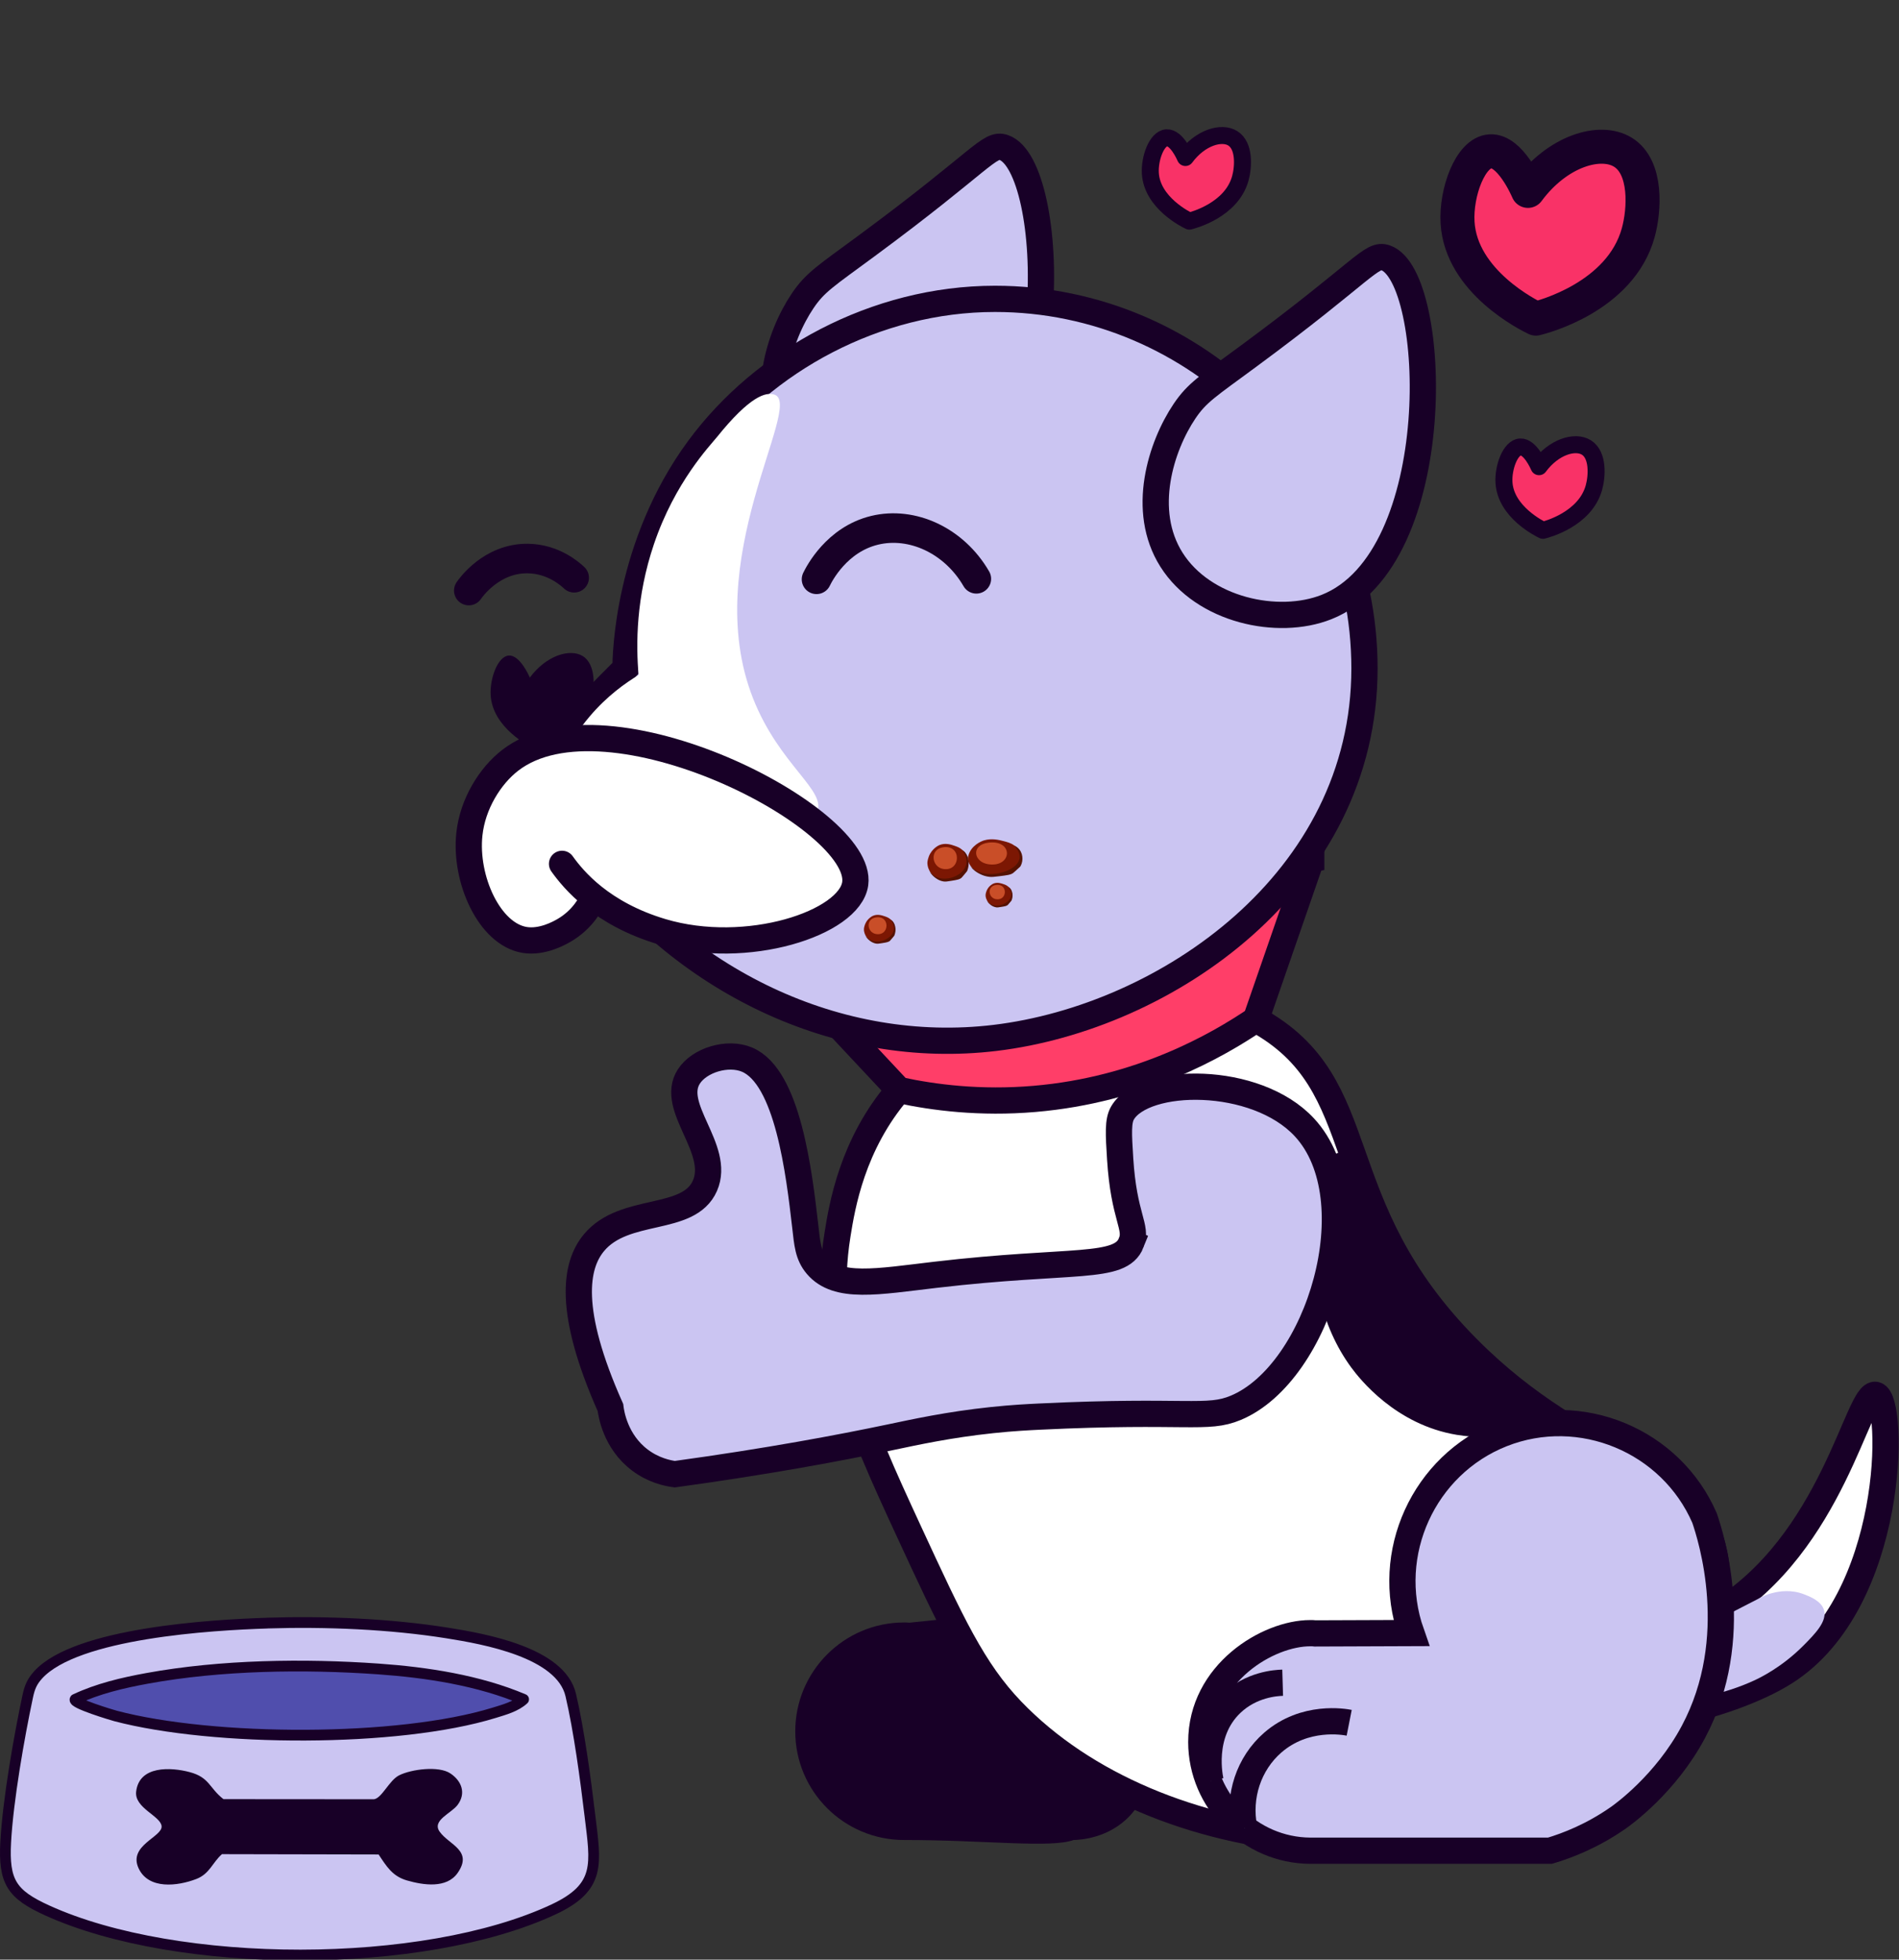 <svg width="1226" height="1265" viewBox="0 0 1226 1265" fill="none" xmlns="http://www.w3.org/2000/svg">
    <rect x="0" y="0" width="1226" height="1265" fill="#333333" stroke="none"/>
    <g id="perro" clip-path="url(#clip0_373_209)">
    <g id="tail">
    <path id="Vector" d="M1152.63 1079.32C1134.2 1091.09 1104.6 1101.42 1078.13 1106.47C1055.17 1110.85 1034.98 1111.48 1020.24 1111.15C1003.16 1108.84 986.071 1106.53 968.991 1104.22C957.791 1088.6 958.381 1068.77 968.991 1057.04C979.091 1045.87 994.351 1046.36 996.791 1046.48C1056.57 1063.48 1089.9 1052.66 1108.64 1041.38C1183.48 996.33 1199.55 897.22 1211 900.44C1223.41 903.94 1223.84 1033.87 1152.63 1079.32Z" fill="white" stroke="#180027" stroke-width="16.94" stroke-linejoin="round"/>
    <path id="Vector_2" d="M1134.57 1032.37C1136.91 1030.98 1140.54 1029.16 1145.26 1028.1C1148.22 1027.43 1156.02 1025.79 1164.64 1029.14C1168.62 1030.68 1175.84 1033.49 1177.56 1039.29C1179.72 1046.56 1172.02 1054.49 1164.18 1062.37C1150.26 1076.35 1136.12 1083.11 1132.57 1084.75C1113.26 1093.67 1090.96 1097.98 1089.06 1093.74C1087.51 1090.28 1101.26 1084.85 1102.57 1072.98C1103.45 1064.94 1098.2 1057.78 1093.99 1053.24C1107.52 1046.28 1121.04 1039.33 1134.57 1032.37Z" fill="#CBC5F2"/>
    </g>
    <g id="body">
    <g id="Group">
    <path id="Vector_3" d="M741.29 1149.88C740.12 1154.77 737.24 1163.68 729.68 1171.86C715.82 1186.85 697.08 1187.68 693.12 1187.77C678.27 1193.15 636.5 1187.77 583.71 1187.77C544.86 1187.77 513.42 1156.34 513.42 1117.63C513.42 1078.92 544.85 1047.34 583.71 1047.34C584.87 1047.34 586.04 1047.34 587.06 1047.49C602.33 1045.91 617.59 1044.33 632.86 1042.74C624.34 1023.27 587.7 933.81 627.36 836.85C647.28 788.16 678.59 756.78 698.36 740.05C712.67 876.66 726.98 1013.27 741.29 1149.88Z" fill="#180027"/>
    <path id="Vector_4" d="M608.901 1105.18C605.801 1104.57 580.251 1099.97 559.551 1117.99C544.021 1131.52 537.031 1152.72 541.141 1173.39" fill="#180027"/>
    <path id="Vector_5" d="M565.95 1079.32C561.48 1079.45 545.66 1080.44 532.81 1092.69C512.28 1112.28 519.16 1141.73 519.47 1142.96" fill="#180027"/>
    </g>
    <path id="Vector_6" d="M1044.44 1131.06C940.92 1219.62 746.86 1201.82 653.19 1104.21C628.29 1078.26 614.38 1048.2 586.58 988.09C554.3 918.32 529.95 863.83 540.71 796.93C543.61 778.89 550.07 738.76 580.35 703.63C634.49 640.82 741.79 620.34 810.8 658.08C888.6 700.61 853.63 776.03 947.63 870.55C1024.77 948.12 1095.84 945.12 1107.07 1004.37C1118.76 1066.03 1052.22 1124.4 1044.43 1131.07L1044.44 1131.06Z" fill="white" stroke="#180027" stroke-width="16.94" stroke-miterlimit="10"/>
    <g id="Group_2">
    <path id="Vector_7" d="M1093.24 1118.06C1075.35 1151.61 1047.77 1171.34 1044.84 1173.39C1027.96 1185.2 1011.84 1191.36 1000.68 1194.69H845.851C807.091 1194.41 775.611 1162.57 775.561 1124.55C775.511 1079.99 818.661 1054.26 845.851 1054.26C847.011 1054.26 848.181 1054.26 849.201 1054.41C869.841 1054.33 890.481 1054.26 911.121 1054.18C893.061 1002.82 919.171 945.66 969.651 925.69C1020.34 905.64 1078.72 929.8 1100.47 979.96C1104.54 991.87 1125.66 1057.27 1093.24 1118.06Z" fill="#CBC5F2" stroke="#180027" stroke-width="16.94" stroke-miterlimit="10"/>
    <g id="Vector_8">
    <path d="M871.041 1112.1C867.941 1111.49 842.391 1106.89 821.691 1124.91C806.161 1138.44 799.171 1159.64 803.281 1180.31" fill="#CBC5F2"/>
    <path d="M871.041 1112.1C867.941 1111.49 842.391 1106.89 821.691 1124.91C806.161 1138.44 799.171 1159.64 803.281 1180.31" stroke="#180027" stroke-width="16.94" stroke-miterlimit="10"/>
    </g>
    <g id="Vector_9">
    <path d="M828.09 1086.24C823.62 1086.37 807.8 1087.36 794.95 1099.61C774.42 1119.2 781.3 1148.65 781.61 1149.88" fill="#CBC5F2"/>
    <path d="M828.09 1086.24C823.62 1086.37 807.8 1087.36 794.95 1099.61C774.42 1119.2 781.3 1148.65 781.61 1149.88" stroke="#180027" stroke-width="16.94" stroke-miterlimit="10"/>
    </g>
    </g>
    <path id="Vector_10" d="M864.589 744.02C849.589 746.33 832.239 828.3 872.419 882.82C877.659 889.93 900.929 919.72 940.569 926.24C963.929 930.08 997.029 926.52 1000.41 913.8C1004.31 899.1 964.329 888.01 925.539 845.9C876.999 793.2 876.619 742.17 864.589 744.02Z" fill="#180027"/>
    </g>
    <path id="heart_3" d="M996.141 342.33C993.811 341.22 972.091 330.45 970.971 311.45C970.401 301.79 975.081 288.89 981.501 288.53C987.811 288.18 993.091 300.09 993.601 301.26C1003.14 288.35 1016.89 284.33 1024.16 288.85C1031.95 293.7 1031.09 307.41 1029.05 314.74C1023.32 335.38 998.251 341.81 996.151 342.32L996.141 342.33Z" fill="#F93267" stroke="#180027" stroke-width="10.97" stroke-linecap="round" stroke-linejoin="round"/>
    <path id="heart_2" d="M991.559 205.69C986.879 203.45 943.269 181.84 941.009 143.68C939.859 124.29 949.259 98.38 962.159 97.66C974.839 96.95 985.429 120.87 986.449 123.23C1005.62 97.3 1033.23 89.23 1047.81 98.3C1063.45 108.03 1061.72 135.56 1057.63 150.3C1046.12 191.76 995.769 204.67 991.559 205.69Z" fill="#F93267" stroke="#180027" stroke-width="21.95" stroke-linecap="round" stroke-linejoin="round"/>
    <path id="heart_1" d="M767.84 142.75C765.51 141.64 743.79 130.87 742.67 111.87C742.1 102.21 746.78 89.31 753.2 88.95C759.51 88.6 764.79 100.51 765.3 101.68C774.84 88.77 788.59 84.75 795.86 89.27C803.65 94.12 802.79 107.83 800.75 115.16C795.02 135.8 769.95 142.23 767.85 142.74L767.84 142.75Z" fill="#F93267" stroke="#180027" stroke-width="10.97" stroke-linecap="round" stroke-linejoin="round"/>
    <g id="plate">
    <path id="Vector_11" d="M172.539 1047.74C210.219 1046.56 251.659 1048.23 288.859 1054.16C312.579 1057.94 361.999 1066.66 368.459 1094.12C373.849 1117.06 378.049 1148.59 380.889 1172.3C384.569 1203.02 388.179 1218.17 357.369 1232.58C273.309 1271.88 114.789 1271.59 30.43 1233.22C7.489 1222.78 2.289 1214.72 3.689 1189C5.139 1162.35 12.28 1121.39 17.93 1094.9C19.16 1089.16 20.7 1085.47 24.68 1081.11C49.389 1054.08 136.859 1048.89 172.539 1047.77V1047.74Z" fill="#CBC5F2" stroke="#180027" stroke-width="6.94" stroke-linecap="round" stroke-linejoin="round"/>
    <path id="Vector_12" d="M244.45 1197.12L143.3 1196.91C137.07 1202.37 135.44 1209.61 126.67 1212.97C114.73 1217.55 95.85 1219.94 89.44 1205.95C82.68 1191.19 104.92 1185.83 104.33 1178.86C103.78 1172.25 86.66 1167.15 87.9 1156.53C89.88 1139.58 110.33 1140.73 122.48 1143.95C135.35 1147.37 134.98 1154.17 144.26 1161.4L241.42 1161.47C246.57 1160.79 251.24 1149.23 257.71 1146C265.57 1142.08 283.18 1139.75 290.72 1144.76C298.12 1149.67 301.01 1157.6 295.46 1165.08C291.34 1170.63 278.62 1175.06 283.87 1182.44C289.94 1190.97 305.54 1194.5 295.48 1209C288.37 1219.25 273.26 1216.91 262.71 1213.87C253.32 1211.16 249.55 1204.81 244.44 1197.13L244.45 1197.12Z" fill="#180027"/>
    <path id="Vector_13" d="M338.05 1096.98C333.14 1101.59 325.48 1103.67 319.15 1105.62C256.91 1124.84 137.64 1124.3 74.64 1107.71C72.79 1107.22 46.63 1099.43 48.5 1096.97C63.22 1090.04 79.18 1086.31 95.18 1083.39C142.6 1074.75 196.11 1073.97 244.17 1077.35C275.51 1079.56 309.11 1084.7 338.05 1096.97V1096.98Z" fill="#504EAD" stroke="#180027" stroke-width="6.94" stroke-linecap="round" stroke-linejoin="round"/>
    </g>
    <path id="pat-check" d="M730.37 802.16C723.35 819.94 692.83 812.5 603.86 822.92C566.49 827.3 540.54 832.32 527.39 816.9C521.54 810.04 521.15 802.64 519.89 791.8C515.89 757.23 508.69 695.12 482.26 684.01C469.76 678.76 451.51 684.31 444.69 694.97C432.06 714.74 465.52 741.56 455.12 765.4C444.58 789.56 403.11 778.32 383.34 802.35C371.33 816.95 366.2 845.93 394.1 908.59C394.57 912.42 397.22 930.54 413.14 942.52C421.83 949.06 430.76 950.98 435.63 951.63C496.38 943.28 542.55 934.56 574.57 927.85C590.81 924.45 612.43 919.67 640.5 916.71C654.21 915.26 664.55 914.78 671.12 914.46C766.47 909.85 779.1 916.63 797.9 908.75C851.66 886.21 885.24 774.23 842.14 727.75C810.65 693.79 738.5 695.09 724.75 718.36C721.65 723.6 722.16 731.76 723.18 748.1C725.54 785.89 734.42 791.85 730.35 802.15L730.37 802.16Z" fill="#CBC5F2" stroke="#180027" stroke-width="16.94" stroke-miterlimit="10"/>
    <g id="head">
    <path id="Vector_14" d="M559.702 158.56C634.142 103.63 638.812 91.93 648.072 95.23C682.062 107.34 688.452 289.58 609.782 320.66C578.452 333.04 530.372 322.74 509.762 290.1C489.632 258.23 503.032 216.69 518.212 194.17C526.322 182.14 533.202 178.11 559.712 158.55L559.702 158.56Z" fill="#CBC5F2" stroke="#180027" stroke-width="16.94" stroke-miterlimit="10"/>
    <path id="Vector_15" d="M846.552 554.86C834.632 589.26 822.712 623.67 810.802 658.07C785.622 675.14 735.922 703.57 667.852 709.37C632.762 712.36 602.712 708.49 580.352 703.63C558.042 679.81 535.732 655.99 513.422 632.17C624.462 606.4 735.512 580.63 846.552 554.87V554.86Z" fill="#FF3E68" stroke="#180027" stroke-width="16.94" stroke-miterlimit="10"/>
    <path id="Vector_16" d="M880.911 431.46C880.911 300.6 773.231 192.92 642.371 192.92C565.381 192.92 492.891 232.81 451.061 289.67C405.011 352.27 403.851 423.47 403.821 431.46C376.901 458.38 358.951 476.33 355.391 493.77C354.211 499.53 352.001 518 376.381 545.13C439.401 633.84 541.491 682.11 642.371 670C752.491 656.78 880.911 569.27 880.911 431.46Z" fill="#CBC5F2" stroke="#180027" stroke-width="16.94" stroke-miterlimit="10"/>
    <path id="Vector_17" d="M806.251 229.78C880.691 174.85 885.361 163.15 894.621 166.45C928.611 178.56 935.001 360.8 856.331 391.88C825.001 404.26 776.921 393.96 756.311 361.32C736.181 329.45 749.581 287.91 764.761 265.39C772.871 253.36 779.751 249.33 806.261 229.77L806.251 229.78Z" fill="#CBC5F2" stroke="#180027" stroke-width="16.94" stroke-miterlimit="10"/>
    <path id="Vector_18" d="M462.801 282.22C484.041 255.77 494.531 252.72 500.191 254.83C518.781 261.76 451.081 361.79 486.201 450.89C503.391 494.49 534.361 510.51 527.301 524.71C520.951 537.48 486.551 543 356.621 505.92C359.951 495.49 366.741 478.86 380.801 462.35C391.971 449.23 403.771 440.85 412.281 435.78C410.531 416.01 410.591 385.52 422.181 351.28C435.761 311.14 458.381 287.72 462.791 282.22H462.801Z" fill="white"/>
    <path id="Vector_19" d="M344.922 483.31C342.322 482.07 318.032 470.03 316.772 448.79C316.132 437.99 321.362 423.57 328.542 423.17C335.602 422.78 341.502 436.09 342.062 437.41C352.732 422.97 368.112 418.48 376.232 423.53C384.942 428.95 383.982 444.28 381.702 452.48C375.292 475.56 347.262 482.75 344.912 483.32L344.922 483.31Z" fill="#180027"/>
    <g id="Vector_20">
    <path d="M362.851 557.63C370.341 568.1 388.401 589.83 427.301 601.44C482.131 617.81 548.611 595.87 552.131 570.42C558.041 527.76 391.651 442.58 329.361 490.82C316.321 500.92 305.111 518.98 303.031 538.51C299.931 567.57 315.921 603 338.671 606.75C350.101 608.63 361.321 602.21 363.951 600.7C376.301 593.63 381.671 582.97 383.381 579.17" fill="white"/>
    <path d="M362.851 557.63C370.341 568.1 388.401 589.83 427.301 601.44C482.131 617.81 548.611 595.87 552.131 570.42C558.041 527.76 391.651 442.58 329.361 490.82C316.321 500.92 305.111 518.98 303.031 538.51C299.931 567.57 315.921 603 338.671 606.75C350.101 608.63 361.321 602.21 363.951 600.7C376.301 593.63 381.671 582.97 383.381 579.17" stroke="#180027" stroke-width="16.94" stroke-linecap="round" stroke-linejoin="round"/>
    </g>
    <path id="Vector_21" d="M302.65 381.23C303.71 379.66 317.26 360.24 340.77 360.55C357.11 360.77 367.95 370.39 370.68 372.96" stroke="#180027" stroke-width="19.08" stroke-miterlimit="10" stroke-linecap="round"/>
    <path id="Vector_22" d="M630.33 373.64C615.97 348.87 588.81 336.44 564.59 342.34C540.11 348.29 528.85 370.47 527.15 373.96" stroke="#180027" stroke-width="19.08" stroke-miterlimit="10" stroke-linecap="round"/>
    <g id="Group_3">
    <path id="Vector_23" d="M621.391 548.77C619.711 547.17 617.911 546.55 616.341 546.01C613.971 545.19 610.391 543.96 606.501 545.51C606.501 545.51 601.811 547.38 599.681 552.8C599.201 554.02 598.931 555.36 598.931 555.36C598.851 555.76 598.801 556.09 598.781 556.24C598.531 558.15 599.241 560.16 599.391 560.57C600.361 563.18 602.201 564.82 603.041 565.48C603.541 565.8 604.261 566.26 605.151 566.78C606.191 567.39 606.981 567.8 607.031 567.83C609.181 568.95 622.771 568.18 624.791 559.43C625.671 555.59 624.081 551.32 621.401 548.78L621.391 548.77Z" fill="#7C1703"/>
    <g id="Group_4">
    <path id="Vector_24" d="M622.191 549.4C621.781 549.07 621.421 548.86 621.251 548.77C622.491 550.43 624.591 553.86 623.881 557.65C622.531 564.77 611.971 569.25 605.021 566.28C602.411 565.16 600.771 563.19 599.871 561.84C600.251 562.52 600.611 563.2 601.011 563.86C601.531 564.55 602.341 565.47 603.481 566.37C604.351 567.05 606.371 568.61 609.271 569.02C610.491 569.19 611.681 569 614.081 568.61C617.791 568.01 619.651 567.71 620.831 566.54C621.331 566.04 622.251 564.92 623.371 563.56C623.711 563.14 623.991 562.79 624.181 562.57C624.151 562.6 624.231 562.49 624.361 562.31C624.541 561.91 624.801 561.26 625.001 560.43C625.921 556.76 625.241 551.84 622.201 549.41L622.191 549.4Z" fill="#551201"/>
    <path id="Vector_25" d="M608.952 546.92C621.042 545.17 620.422 562.83 608.952 560.93C601.372 559.68 599.942 548.23 608.952 546.92Z" fill="#C94E28"/>
    </g>
    </g>
    <g id="Group_5">
    <path id="Vector_26" d="M651.091 572.5C649.991 571.46 648.821 571.05 647.791 570.7C646.241 570.17 643.901 569.36 641.371 570.37C641.371 570.37 638.311 571.59 636.911 575.13C636.601 575.93 636.421 576.8 636.421 576.8C636.371 577.06 636.341 577.28 636.321 577.37C636.161 578.62 636.621 579.93 636.721 580.19C637.351 581.9 638.561 582.96 639.101 583.4C639.421 583.61 639.891 583.91 640.481 584.25C641.161 584.65 641.671 584.92 641.711 584.94C643.121 585.67 651.991 585.17 653.301 579.45C653.881 576.94 652.841 574.16 651.091 572.5Z" fill="#7C1703"/>
    <g id="Group_6">
    <path id="Vector_27" d="M651.611 572.91C651.341 572.7 651.111 572.56 651.001 572.5C651.811 573.59 653.181 575.82 652.711 578.3C651.831 582.95 644.931 585.87 640.401 583.93C638.691 583.2 637.631 581.91 637.041 581.03C637.291 581.47 637.521 581.92 637.781 582.35C638.121 582.8 638.651 583.4 639.391 583.99C639.961 584.44 641.281 585.45 643.171 585.72C643.961 585.83 644.751 585.71 646.311 585.45C648.731 585.06 649.941 584.86 650.711 584.1C651.041 583.77 651.641 583.04 652.371 582.15C652.591 581.88 652.781 581.65 652.901 581.5C652.881 581.52 652.931 581.45 653.021 581.33C653.141 581.07 653.311 580.64 653.441 580.1C654.041 577.7 653.601 574.49 651.611 572.9V572.91Z" fill="#551201"/>
    <path id="Vector_28" d="M642.971 571.29C650.861 570.15 650.461 581.67 642.971 580.44C638.021 579.62 637.091 572.15 642.971 571.29Z" fill="#C94E28"/>
    </g>
    </g>
    <g id="Group_7">
    <path id="Vector_29" d="M575.09 593.62C573.8 592.4 572.42 591.92 571.22 591.51C569.4 590.89 566.66 589.94 563.69 591.13C563.69 591.13 560.09 592.56 558.46 596.72C558.09 597.66 557.89 598.68 557.89 598.68C557.83 598.99 557.79 599.24 557.78 599.35C557.59 600.81 558.13 602.35 558.25 602.66C558.99 604.66 560.4 605.91 561.04 606.42C561.42 606.67 561.97 607.01 562.65 607.41C563.44 607.87 564.05 608.19 564.09 608.21C565.74 609.07 576.15 608.48 577.69 601.77C578.37 598.83 577.15 595.56 575.09 593.61V593.62Z" fill="#7C1703"/>
    <g id="Group_8">
    <path id="Vector_30" d="M575.7 594.11C575.39 593.86 575.11 593.7 574.98 593.63C575.93 594.9 577.54 597.53 576.99 600.43C575.96 605.88 567.86 609.31 562.54 607.04C560.54 606.18 559.29 604.67 558.59 603.64C558.88 604.16 559.16 604.68 559.46 605.19C559.86 605.72 560.48 606.43 561.35 607.11C562.01 607.63 563.57 608.83 565.78 609.14C566.71 609.27 567.63 609.12 569.47 608.83C572.31 608.37 573.73 608.14 574.64 607.24C575.02 606.86 575.73 606 576.59 604.95C576.85 604.63 577.07 604.36 577.21 604.19C577.19 604.22 577.25 604.13 577.35 603.99C577.49 603.68 577.68 603.18 577.84 602.55C578.54 599.74 578.03 595.97 575.7 594.11Z" fill="#551201"/>
    <path id="Vector_31" d="M565.56 592.21C574.82 590.87 574.34 604.4 565.56 602.94C559.75 601.98 558.66 593.21 565.56 592.21Z" fill="#C94E28"/>
    </g>
    </g>
    <g id="Group_9">
    <path id="Vector_32" d="M654.82 545.78C652.6 544.18 650.23 543.56 648.15 543.02C645.02 542.2 640.29 540.97 635.17 542.52C635.17 542.52 628.98 544.39 626.16 549.81C625.53 551.03 625.17 552.37 625.17 552.37C625.06 552.77 625 553.1 624.97 553.25C624.64 555.16 625.58 557.17 625.78 557.58C627.05 560.19 629.49 561.83 630.59 562.49C631.24 562.81 632.2 563.27 633.37 563.79C634.74 564.4 635.78 564.81 635.85 564.84C638.69 565.96 656.63 565.19 659.29 556.44C660.46 552.6 658.35 548.33 654.82 545.79V545.78Z" fill="#7C1703"/>
    <g id="Group_10">
    <path id="Vector_33" d="M655.88 546.41C655.34 546.08 654.86 545.87 654.64 545.78C656.28 547.44 659.05 550.87 658.11 554.66C656.33 561.78 642.39 566.26 633.22 563.29C629.77 562.17 627.61 560.2 626.42 558.85C626.92 559.53 627.39 560.21 627.92 560.87C628.61 561.56 629.67 562.48 631.18 563.38C632.32 564.06 635 565.62 638.82 566.03C640.43 566.2 642.01 566.01 645.17 565.62C650.07 565.02 652.52 564.72 654.07 563.55C654.73 563.05 655.94 561.93 657.43 560.57C657.88 560.15 658.25 559.8 658.5 559.58C658.46 559.61 658.56 559.5 658.74 559.32C658.97 558.92 659.32 558.27 659.59 557.44C660.8 553.77 659.91 548.85 655.9 546.42L655.88 546.41Z" fill="#551201"/>
    <path id="Vector_34" d="M638.409 543.93C654.369 542.18 653.539 559.84 638.409 557.94C628.399 556.69 626.519 545.24 638.409 543.93Z" fill="#C94E28"/>
    </g>
    </g>
    </g>
    </g>
    <defs>
    <clipPath id="clip0_373_209">
    <rect width="1226" height="1265" fill="white"/>
    </clipPath>
    </defs>
</svg>
